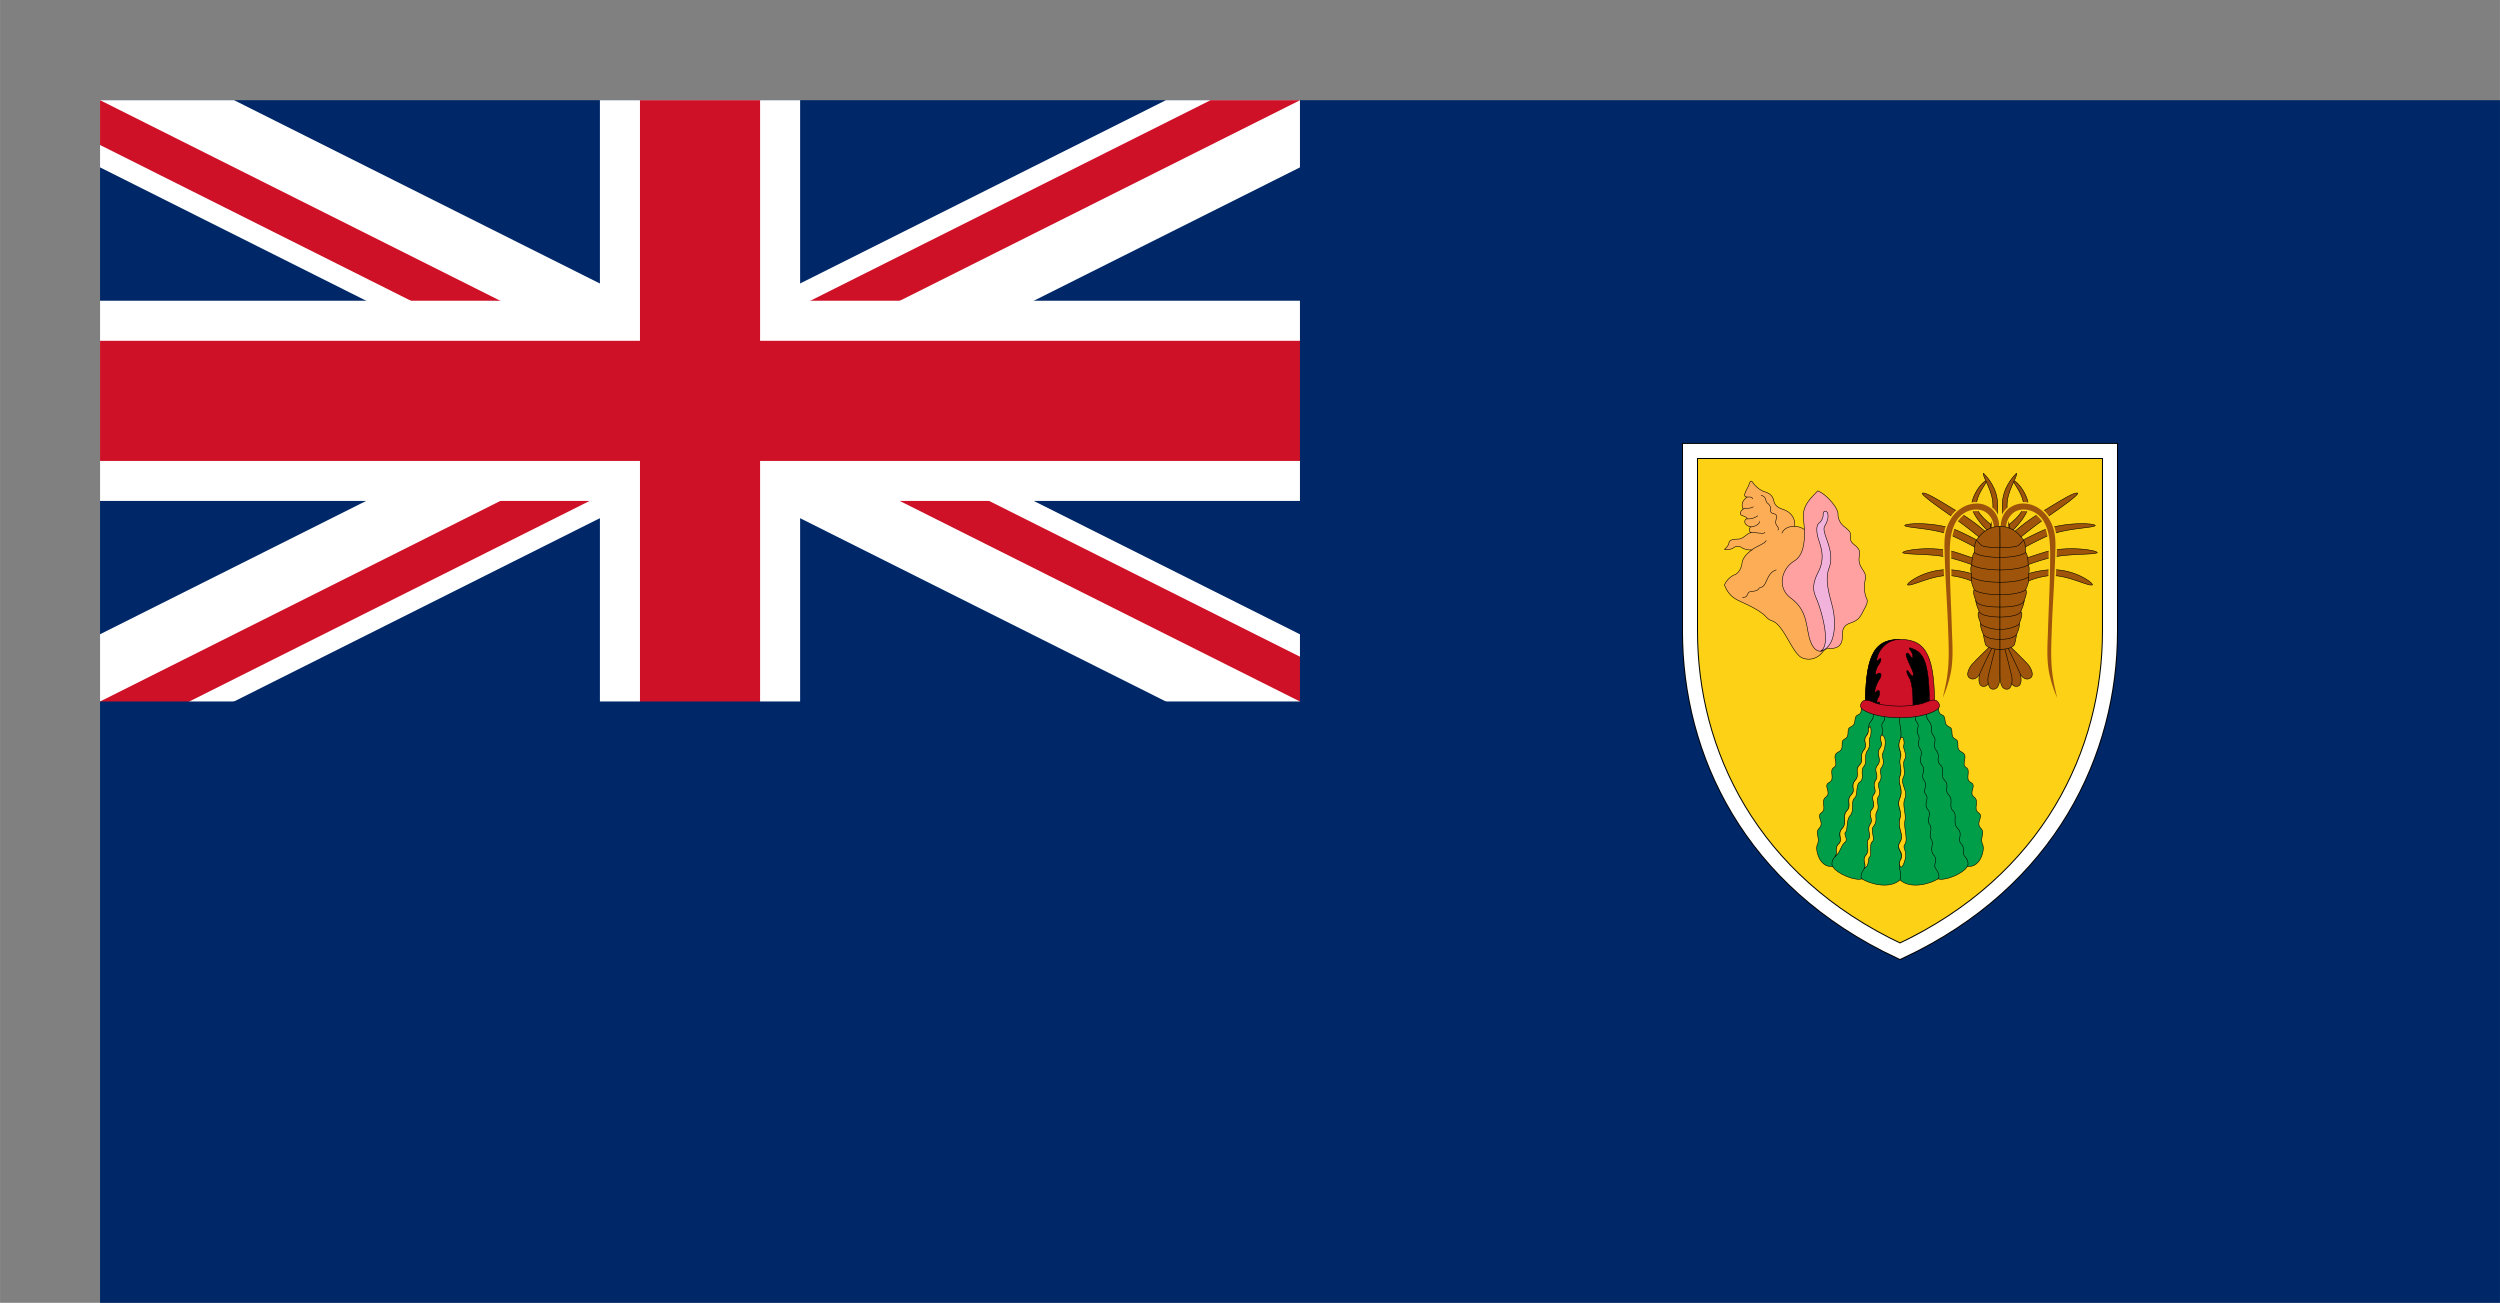 <svg id="Layer_1" data-name="Layer 1" xmlns="http://www.w3.org/2000/svg" xmlns:xlink="http://www.w3.org/1999/xlink" width="513.71mm" height="267.7mm" viewBox="0 0 1456.17 758.85">
  <rect x="0" y="0" width="1456.17" height="758.85" fill="#808080" stroke="none"/>
  <defs>
    <style>
      .cls-1, .cls-10, .cls-14, .cls-19, .cls-4, .cls-6, .cls-7, .cls-8 {
        fill: none;
      }

      .cls-2 {
        clip-path: url(#clip-path);
      }

      .cls-3 {
        fill: #002868;
      }

      .cls-10, .cls-4, .cls-7 {
        stroke: #fff;
      }

      .cls-4, .cls-6, .cls-7, .cls-8 {
        stroke-miterlimit: 40;
      }

      .cls-4, .cls-8 {
        stroke-width: 69.97px;
      }

      .cls-5 {
        clip-path: url(#clip-path-2);
      }

      .cls-6, .cls-8 {
        stroke: #ce1126;
      }

      .cls-6 {
        stroke-width: 46.65px;
      }

      .cls-7 {
        stroke-width: 116.62px;
      }

      .cls-20, .cls-9 {
        fill: #fcd116;
      }

      .cls-11, .cls-12, .cls-13, .cls-14, .cls-15, .cls-18, .cls-20, .cls-21, .cls-22, .cls-9 {
        stroke: #000;
      }

      .cls-10, .cls-9 {
        stroke-miterlimit: 10;
      }

      .cls-9 {
        stroke-width: 9.33px;
      }

      .cls-10 {
        stroke-width: 8.16px;
      }

      .cls-11 {
        fill: #fcad56;
      }

      .cls-11, .cls-12, .cls-13, .cls-14, .cls-15, .cls-16, .cls-18, .cls-19, .cls-20, .cls-21, .cls-22 {
        stroke-linecap: round;
        stroke-linejoin: round;
      }

      .cls-11, .cls-12, .cls-13, .cls-14, .cls-15, .cls-18, .cls-19, .cls-20, .cls-21, .cls-22 {
        stroke-width: 0.32px;
      }

      .cls-12 {
        fill: #ffa1a1;
      }

      .cls-13 {
        fill: #f1b2dc;
      }

      .cls-15, .cls-16, .cls-17 {
        fill: #9e540a;
      }

      .cls-16 {
        stroke: #fcd116;
        stroke-width: 1.75px;
      }

      .cls-18 {
        fill: #009e49;
      }

      .cls-19 {
        stroke: #009e49;
      }

      .cls-21 {
        fill: #ce1126;
      }
    </style>
    <clipPath id="clip-path" transform="translate(56.18 58.85)">
      <rect class="cls-1" x="2.07" y="-0.48" width="1397.93" height="700.48"/>
    </clipPath>
    <clipPath id="clip-path-2" transform="translate(56.18 58.85)">
      <path class="cls-1" d="M2.07-.48V174.64H759.28V349.76H701Zm699,0H351.55V408.13H2.07V349.76Z"/>
    </clipPath>
  </defs>
  <g class="cls-2">
    <g>
      <path class="cls-3" d="M2.07-.48H701C797.54,193,719.31,428.16,526.29,524.88S98.58,543.19,2.07,349.76Z" transform="translate(56.18 58.85)"/>
      <g>
        <path class="cls-4" d="M2.07-.48,701,349.76m-699,0L701-.48" transform="translate(56.18 58.85)"/>
        <g class="cls-5">
          <path class="cls-6" d="M2.07-.48,701,349.76m-699,0L701-.48" transform="translate(56.18 58.85)"/>
        </g>
        <path class="cls-7" d="M351.55-58.85v467M-56.18,174.64H759.28" transform="translate(56.18 58.85)"/>
        <path class="cls-8" d="M351.55-.48V408.13M2.07,174.64H759.28" transform="translate(56.18 58.85)"/>
      </g>
      <path class="cls-3" d="M2.07,349.76H701V-.48h699V700H2.07" transform="translate(56.18 58.85)"/>
    </g>
    <g>
      <path id="s" class="cls-9" d="M1172.83,203.83V308.9c0,70.05-34.94,145.49-122.31,186.36C963.15,454.39,928.2,379,928.2,308.9V203.83Z" transform="translate(56.18 58.85)"/>
      <path class="cls-10" d="M1172.83,203.83V308.9c0,70.05-34.94,145.49-122.31,186.36C963.15,454.39,928.2,379,928.2,308.9V203.83Z" transform="translate(56.18 58.85)"/>
      <g>
        <g>
          <path class="cls-11" d="M1006.39,319.55c-3.2,5.4-8.59,6.57-12.81,4.82-4.37-1.75-8.3-12-12.67-17.51-4.22-5.4-5.39-3.07-8.3-6.28-2.77-3.06-7.13-5.4-14-8.61-3.78-1.75-7.72-3.35-10.34-10.07a11.39,11.39,0,0,1,6-6c2.19-.73,3.93-3.94,4.23-6.71s2.62-5.55,5.82-7.74a10,10,0,0,1-6-1.31,3.94,3.94,0,0,0-4.81.14,7.28,7.28,0,0,1-5.24.88c.88-.73,2.48-2.34,2.62-3.79s1.9-2.19,5.25-2.19,5.38-3.8,8-3.8c-1.9,0-1.46-3.21-.44-3.35-4.66-.88-4.08-4.67-2.19-4.67-.14-.59-.72-1.17-2.91-1.9-2-.73-1-2.63.58-3.8-1.45-2.91-.14-5.1,2.19-7-3.21-.15.29-4.67,1.16-7.15s1.31-2.63,2.33-1.17,3.79,4.38,6.85,5.26c2.91.87,4.66,2.48,5.24,5s1.75,3.94,4.95,5.1c3.35,1,7.86,3.8,7.28,10.07a10,10,0,0,1,6.12,2.19" transform="translate(56.18 58.85)"/>
          <path class="cls-12" d="M1014.4,240.46a9.25,9.25,0,0,0,3.64,7.44c2.19,1.75,4.08,3.21,3.64,5.4s.44,3.79,2.33,5.25,3.5,3.21,2.92,6.13a9,9,0,0,0,1,6.86c1.16,2.19,3.2,3.94,2.33,7.44s-.44,8.18.72,10.51,0,3.94-2,7.88-3.2,5.25-7.42,6.71-4.66,3.94-4.66,8.47-3.06,7-8.74,6.13c-5.82,4.81-9.46-.88-10.92-8s-1.75-14.88-10.34-21.16c-8.44-6.42-5.1-17.22,2-21.6,7.14-4.23,6.26-16.78,5.39-24.51s4.37-12.12,8.3-16.35C1007.85,229.07,1014.4,237.1,1014.4,240.46Z" transform="translate(56.18 58.85)"/>
          <path class="cls-13" d="M1002,290.22c-1.61-3.79-3.35-7.59.87-15.76s1.6-14.59.29-18.83c-1.31-4.08-1.6-7.88,0-9.63a6.47,6.47,0,0,0,2.62-5.4c.15-2.62,2.33-1.75,2.62-.43s.59,3.5-1.74,7.44,6.55,14,2.47,24.66c-2.77,7.44.87,16.93,2.33,23.5s2.33,22.32-7.28,24.66C1010.76,317.22,1004.65,296.35,1002,290.22Z" transform="translate(56.18 58.85)"/>
          <path class="cls-14" d="M958.78,289.05a2.46,2.46,0,0,0,2.91-1.6c.44-1,.73-1.61,2.18-1.75s3.79-.44,4.37-1.61S970.43,284,972,281s2.47-6.57,6.41-7.88m10.77-25.4c-1.45,0-5.68.15-7.43,3.94m-12.08-22c3.49,1,2,3.35,3.78,4.67,3.21,2.48.3,5.11,2.92,5.84s2.47,1.16,1.89,4.08c-.87,3.36,2.33,3.5,1.16,5.69m-15.14,11.53c2-1.9,7.14-3.35,8.3-5.4m-8.44-4.67c3.05-.14,7.13,1,7.71-.14m-8.15-3.21c1.45,0,4.51-1,5.09-3.07m-7.28-1.6a9.64,9.64,0,0,0,6.12-1.76m-8.45-3.94c1.31-1,3.64.15,5.83-1.31m-3.64-5.69c1,0,3.2-.29,3.2,1" transform="translate(56.18 58.85)"/>
        </g>
        <g>
          <g id="L1">
            <path class="cls-15" d="M1100.75,257.39s-10.19-8.61-18.64-14.45-18.63-13-18.63-14.45c1.6-1.17,10.19,4.38,22,11.53a96.9,96.9,0,0,1,18.64,14.45Zm-.72,5.83A192.85,192.85,0,0,0,1080.37,253c-10.2-4.23-25.49-4.23-27.09-5.69,0-1.46,17.77-2.34,30.44,2.77a188.59,188.59,0,0,1,19.66,10.21Zm-.15,9.93a122.89,122.89,0,0,0-21.26-7.3c-10.19-2.34-24.75-1.46-26.5-2.77,0-1.46,18.05-4.38,31.6,0s19.51,7.15,19.51,7.15Zm-.58,10.07a46.1,46.1,0,0,0-18.93-6.72c-10.2-1-23.74,6.72-25.49,5.26,0-1.46,11.8-10.07,26.51-8.61,14.41,1.46,21.26,7.15,21.26,7.15Zm3.35-31.82s-10.34-9.48-10.34-15.9c0-5.7,6.26-14.45,9-14.45-1.46,2.92-6.27,8.75-6.27,14.45s10.93,13,10.93,13Z" transform="translate(56.18 58.85)"/>
            <path class="cls-15" d="M1102.65,251.4s2-9.48,2-15.9c0-8.61-6.12-16.49-5.54-18.68,2.19,2.19,8.3,8.61,8.3,18.68,0,8.75-1.45,13-1.45,13Z" transform="translate(56.18 58.85)"/>
            <g>
              <path id="ant" class="cls-16" d="M1105.12,248.34a10.45,10.45,0,0,0-2.76-7.15c-2.33-2.78-5.83-3.65-9.47-3.07a13.8,13.8,0,0,0-10.05,7.45c-2.91,5.39-3.2,11.23-3.35,16.92,0,19.7.73,27.73,1.31,47.14.15,5.69,1.17,17.37-1.45,26.56a66.36,66.36,0,0,1-3.93,11.38c1.16-4.81,1.74-7.29,2.33-10.94,1.6-9.49,1.16-18.39.87-27.15-.58-18-1.6-27.14-2.18-48.88-.15-6.57.43-11.53,3.49-16.79s8.74-9.34,15-9.34a12.76,12.76,0,0,1,7,1.76c4.37,2.33,6.41,7.15,6.41,12Z" transform="translate(56.18 58.85)"/>
              <path class="cls-17" d="M1105.12,248.34a10.45,10.45,0,0,0-2.76-7.15c-2.33-2.78-5.83-3.65-9.47-3.07a13.8,13.8,0,0,0-10.05,7.45c-2.91,5.39-3.2,11.23-3.35,16.92,0,19.7.73,27.73,1.31,47.14.15,5.69,1.17,17.37-1.45,26.56a66.36,66.36,0,0,1-3.93,11.38c1.16-4.81,1.74-7.29,2.33-10.94,1.6-9.49,1.16-18.39.87-27.15-.58-18-1.6-27.14-2.18-48.88-.15-6.57.43-11.53,3.49-16.79s8.74-9.34,15-9.34a12.76,12.76,0,0,1,7,1.76c4.37,2.33,6.41,7.15,6.41,12Z" transform="translate(56.18 58.85)"/>
            </g>
            <path class="cls-15" d="M1106,318.68s-4.08,7.29-7.14,12.55-5.53,6.42-7.86,4.81-.29-5.83,1.45-7.88S1104,316.63,1104,316.63Z" transform="translate(56.18 58.85)"/>
            <path class="cls-15" d="M1107,319.26s-1.61,8.32-2.92,14.3c-1.16,6-3.2,8-5.68,7.3s-2.18-5.4-1.16-7.88,7.13-15,7.13-15Z" transform="translate(56.18 58.85)"/>
            <path class="cls-15" d="M1108.76,319.55v14.6c0,6.13-1.45,8.61-4.22,8.46-2.62-.15-3.2-4.82-2.62-7.59s4.08-16.2,4.08-16.2Z" transform="translate(56.18 58.85)"/>
          </g>
          <g>
            <path class="cls-15" d="M1116.77,257.39s10.2-8.61,18.64-14.45,18.64-13,18.64-14.45c-1.6-1.17-10.19,4.38-22,11.53a96.9,96.9,0,0,0-18.64,14.45Zm.73,5.83A191.61,191.61,0,0,1,1137.16,253c10.19-4.23,25.48-4.23,27.08-5.69,0-1.46-17.76-2.34-30.43,2.77a188.59,188.59,0,0,0-19.66,10.21Zm.15,9.93a122.53,122.53,0,0,1,21.26-7.3c10.19-2.34,24.75-1.46,26.5-2.77,0-1.46-18.06-4.38-31.6,0-13.69,4.23-19.51,7.15-19.51,7.15Zm.58,10.07a46,46,0,0,1,18.93-6.72c10.19-1,23.73,6.72,25.48,5.26,0-1.46-11.79-10.07-26.5-8.61-14.42,1.46-21.26,7.15-21.26,7.15Zm-3.35-31.82s10.34-9.48,10.34-15.9c0-5.7-6.26-14.45-9-14.45,1.46,2.92,6.26,8.75,6.26,14.45s-10.92,13-10.92,13Z" transform="translate(56.18 58.85)"/>
            <path class="cls-15" d="M1114.88,251.4s-2-9.48-2-15.9c0-8.61,6.12-16.49,5.53-18.68-2.18,2.19-8.3,8.61-8.3,18.68,0,8.75,1.46,13,1.46,13Z" transform="translate(56.18 58.85)"/>
            <g>
              <path class="cls-16" d="M1112.4,248.34a10.41,10.41,0,0,1,2.77-7.15c2.33-2.78,5.82-3.65,9.47-3.07a13.78,13.78,0,0,1,10,7.45c2.92,5.39,3.21,11.23,3.35,16.92,0,19.7-.73,27.73-1.31,47.14-.14,5.69-1.16,17.37,1.46,26.56a65.52,65.52,0,0,0,3.93,11.38c-1.17-4.81-1.75-7.29-2.33-10.94-1.6-9.49-1.17-18.39-.87-27.15.58-18,1.6-27.14,2.18-48.88.15-6.57-.44-11.53-3.49-16.79-3.21-5.4-8.74-9.34-15-9.34a12.74,12.74,0,0,0-7,1.76c-4.37,2.33-6.41,7.15-6.41,12Z" transform="translate(56.18 58.85)"/>
              <path class="cls-17" d="M1112.4,248.34a10.41,10.41,0,0,1,2.77-7.15c2.33-2.78,5.82-3.65,9.47-3.07a13.78,13.78,0,0,1,10,7.45c2.92,5.39,3.21,11.23,3.35,16.92,0,19.7-.73,27.73-1.31,47.14-.14,5.69-1.16,17.37,1.46,26.56a65.52,65.52,0,0,0,3.93,11.38c-1.17-4.81-1.75-7.29-2.33-10.94-1.6-9.49-1.17-18.39-.87-27.15.58-18,1.6-27.14,2.18-48.88.15-6.57-.44-11.53-3.49-16.79-3.21-5.4-8.74-9.34-15-9.34a12.74,12.74,0,0,0-7,1.76c-4.37,2.33-6.41,7.15-6.41,12Z" transform="translate(56.18 58.85)"/>
            </g>
            <path class="cls-15" d="M1111.53,318.68s4.08,7.29,7.13,12.55,5.54,6.42,7.87,4.81.29-5.83-1.46-7.88-11.5-11.53-11.5-11.53Z" transform="translate(56.18 58.85)"/>
            <path class="cls-15" d="M1110.51,319.26s1.6,8.32,2.91,14.3,3.21,8,5.68,7.3c2.62-.58,2.19-5.4,1.17-7.88s-7.14-15-7.14-15Z" transform="translate(56.18 58.85)"/>
            <path class="cls-15" d="M1108.76,319.55v14.6c0,6.13,1.46,8.61,4.23,8.46,2.62-.15,3.2-4.82,2.62-7.59s-4.08-16.2-4.08-16.2Z" transform="translate(56.18 58.85)"/>
          </g>
          <g id="L2">
            <path class="cls-15" d="M1108.76,319.41c-7.71-.15-8.44-2.92-8.44-2.92a35.29,35.29,0,0,1-1.17-5.69c-.14-.29-2.18-4.67-1.6-6.57-.73-1.75-2.48-6-.87-6.71-.73-2-1.9-4.38-2-6.57-.58-1.61-2-5.11-.88-6.28,0,0-2.76-5.83-1.45-7.29,0,0-1.31-5.69,0-7.15,0,0,0-5.84,1.45-7.3,0,0,0-5.69,1.31-7.15,0,.29,4.08-8,13.69-8l-.14,12.41h.14Z" transform="translate(56.18 58.85)"/>
            <path class="cls-14" d="M1108.76,287.59c-12.37-.14-15-2.92-15-2.92m15-4.37c-12.37,0-16.45-2.92-16.45-2.92m16.45-4.23c-12.37-.15-16.45-2.92-16.45-2.92m16.45-4.38c-12.37-.15-15-2.92-15-2.92m14.86-2.77c.14,0-9.32,0-10.78-1.46l-2.77-2.77m13.69,57.64c-3.64,0-7.71-.58-9.61-2.77m9.61-3.07a20.72,20.72,0,0,1-10.92-2.77,7.18,7.18,0,0,1-.29-.73m11.21-3.65c-9-.14-11.5-2-12.08-3.06m12.08-2.78c-12.37,0-13.69-2.91-13.69-2.91l-.43-.88" transform="translate(56.18 58.85)"/>
          </g>
          <g>
            <path class="cls-15" d="M1108.76,319.41c7.72-.15,8.45-2.92,8.45-2.92a34.55,34.55,0,0,0,1.16-5.69c.15-.29,2.19-4.67,1.61-6.57.72-1.75,2.47-6,.87-6.71.73-2,1.89-4.38,2-6.57.58-1.61,2-5.11.87-6.28,0,0,2.77-5.83,1.46-7.29,0,0,1.31-5.69,0-7.15,0,0,0-5.84-1.46-7.3,0,0,0-5.69-1.31-7.15,0,.29-4.08-8-13.69-8l.15,12.41h-.15Z" transform="translate(56.18 58.85)"/>
            <path class="cls-14" d="M1108.76,287.59c12.38-.14,15-2.92,15-2.92m-15-4.37c12.38,0,16.46-2.92,16.46-2.92m-16.46-4.23c12.38-.15,16.46-2.92,16.46-2.92m-16.46-4.38c12.38-.15,15-2.92,15-2.92m-14.85-2.77c-.15,0,9.32,0,10.77-1.46l2.77-2.77m-13.69,57.64c3.64,0,7.72-.58,9.61-2.77m-9.61-3.07a20.68,20.68,0,0,0,10.92-2.77,5.88,5.88,0,0,0,.3-.73m-11.22-3.65c9-.14,11.51-2,12.09-3.06m-12.09-2.78c12.38,0,13.69-2.91,13.69-2.91l.44-.88" transform="translate(56.18 58.85)"/>
          </g>
        </g>
        <g>
          <g id="L3">
            <path class="cls-18" d="M1050.52,453.66c-6.27,5.84-18.35,2-22.14-.58-3.93,1.31-14.41-2.77-17.18-7.3-7.57,1-10.19-9.77-8.88-12.55,2-4.08-1.61-6.71,1-9.48,3.64-3.5-2-6.86,1.45-9.2s-.87-6.56,2.62-9.19-1.89-6.57,1.9-8.46-.44-6.86,2.76-8.76-1.89-6.71,2.48-8.9.44-6,3.78-7.59c3.65-1.9.3-5.84,3.65-7.15,3.78-1.61,1-5.84,4.22-7,2.76-1,1-3.65,2.76-6h21.56" transform="translate(56.18 58.85)"/>
            <path class="cls-14" d="M1036.1,352.39c-2.91,2.92.58,5.11-2.33,8.61s-.29,5.54-2.77,8.75,1.17,4.82-1.6,8.47c-2.77,3.5.58,5.69-2.47,8.61s.58,5.69-2.48,8.9.58,5.55-2.33,8.46c-3.06,3.07.44,6.28-2.47,9.2s.58,6.86-2.77,10.36.58,6.27-2,8.9-.29,5.55-2.18,7.44-2.19,4.53-1.46,5.69m30.58-92.37c-2.62,3.65,1.46,5.25-1,8.17-2.48,3.07,1,4.09-.87,7.59s1.45,4.38-1,7.88,1.31,6.28-1.31,9.78,1.31,5.4-1.17,8.9,1.17,5.55-1,8.17c-2.18,2.77,1.6,5.4-1.16,8.76-2.62,3.21,1.16,5.69-1,8.61s.87,6.27-1,8.75,1.31,6-1.46,9.2.58,5.4-1,7.59-2.91,5.4-1.31,6.27" transform="translate(56.18 58.85)"/>
          </g>
          <g>
            <path class="cls-18" d="M1050.52,453.66c6.26,5.84,18.34,2,22.13-.58,3.93,1.31,14.42-2.77,17.18-7.3,7.57,1,10.2-9.77,8.89-12.55-2-4.08,1.6-6.71-1-9.48-3.64-3.5,2-6.86-1.46-9.2s.87-6.56-2.62-9.19,1.89-6.57-1.89-8.46.43-6.86-2.77-8.76,1.89-6.71-2.48-8.9-.43-6-3.78-7.59c-3.64-1.9-.29-5.84-3.64-7.15-3.79-1.61-1-5.84-4.23-7-2.76-1-1-3.65-2.76-6h-21.55" transform="translate(56.18 58.85)"/>
            <path class="cls-14" d="M1064.93,352.39c2.91,2.92-.58,5.11,2.33,8.61s.29,5.54,2.77,8.75-1.17,4.82,1.6,8.47c2.77,3.5-.58,5.69,2.48,8.61s-.59,5.69,2.47,8.9-.58,5.55,2.33,8.46c3.06,3.07-.44,6.28,2.48,9.2s-.59,6.86,2.76,10.36-.58,6.27,2,8.9.29,5.55,2.19,7.44,2.18,4.53,1.45,5.69m-30.58-92.37c2.62,3.65-1.45,5.25,1,8.17,2.48,3.07-1,4.09.88,7.59s-1.46,4.38,1,7.88-1.32,6.28,1.31,9.78-1.31,5.4,1.16,8.9-1.16,5.55,1,8.17c2.18,2.77-1.6,5.4,1.17,8.76,2.62,3.21-1.17,5.69,1,8.61s-.87,6.27,1,8.75-1.31,6,1.46,9.2-.58,5.4,1,7.59,2.91,5.4,1.31,6.27" transform="translate(56.18 58.85)"/>
          </g>
          <path class="cls-19" d="M1050.52,453.66V351.51" transform="translate(56.18 58.85)"/>
          <path class="cls-14" d="M1050.52,356.77c-1.31,5.69,1.89,10.65,0,15.46s1.31,6.57.29,10.37,1.31,6.56-.29,10.65,2.18,7.3,0,12.69,1.45,6.57,0,12c-1.61,6.13,2.76,9.34,0,13.72s2.47,5.4.29,10.36,1.31,6.71-.29,11.67" transform="translate(56.18 58.85)"/>
          <path class="cls-20" d="M1052.7,375.15c-.73,1.61,2.18,5.4.58,8.32-1.74,2.77.88,7.15-.87,10.65s2.77,7.88,1,12,.87,9.19,0,13,1.89,11.09,0,13.72,1.89,3.5-.29,10.21-3.64,1-2.33-1c2.76-4.52-3.06-6-.29-10.36s-1.61-7.59,0-13.72c1.45-5.4-2.19-6.71,0-12s-1.61-8.61,0-12.69-.88-6.86.29-10.65-2.19-5.7-.29-10.37C1052,367.56,1053.43,373.55,1052.7,375.15Zm-12.23,4.67c-1,1.75,1.75,5.11-.73,8.47-1.75,2.33,1.17,5.1-1.31,8.46-1.6,2.34,1.6,5.25-.58,8.61-1.46,1.9,1,5.55-.73,8.32-1.75,2.92.87,5.25-2.19,9.05-1.74,2,1.32,7.15-.58,8.75s-.14,7.88-1.45,8.76,0,5.54-3.21,6.57c1.6-2.19-1.6-4.38,1-7.59s-.43-6.86,1.46-9.2-1.17-5.69,1-8.75-1.6-5.4,1-8.61c2.76-3.36-1-6,1.16-8.76,2.19-2.62-1.31-4.52,1-8.17s-1.6-5.4,1.17-8.9-1.17-6.28,1.31-9.78-.88-4.38,1-7.88C1043.38,370.48,1041.63,378.07,1040.47,379.82Zm-7.28-9.48c-1.46,2.33.58,5.1-1.6,8s0,6.86-2.19,9.34.58,7-2.18,8.91-1,7.58-3.21,9.48,0,7.3-2.47,10.07-1.31,8.46-2.77,9.78c-1.31,1.31,1.89,4.08-.44,6s-2.47,5.69-5.67,8.17c1.89-1.89-.59-4.67,2.18-7.44s-1.17-5.4,2-8.9-.15-7.3,2.77-10.36-.59-6.13,2.47-9.2c2.91-2.91-.58-5.1,2.33-8.46s-.44-5.84,2.48-8.9-.3-5.11,2.47-8.61c2.77-3.65-.87-5.26,1.6-8.47a5.55,5.55,0,0,0,1.17-3.94C1033.92,361.29,1033.92,369.17,1033.19,370.34Z" transform="translate(56.18 58.85)"/>
          <path class="cls-21" d="M1030.28,354.87c0-30.65,4.22-41.3,20.24-41.3s20.24,10.65,20.24,41.3Z" transform="translate(56.18 58.85)"/>
          <path class="cls-22" d="M1030.28,354.87c0-30.65,4.22-41.3,20.24-41.3-7.28,0-11.8,5.69-13,9.49s-.59,3.5,1,2,.87,1.75-.59,3.5c-1.31,1.75-2.62,6.86-.73,5.25s3.35.15,1.32,3.07c-2,2.77-3.79,9.48-1.75,7.15s2.47,1.46,1.16,3.36-1,3.64,0,2.77c1.17-.88,1,3.06,0,4.67Zm27.81-.59c0-4.52.14-15.17-2.33-18.67-1.75-2.78-1.75-5.7.29-2.49s3.06,1.61,1.6-1.6c-1.75-4.09-4.08-8.61-3.49-9.49s1.16-.58,2.62,1.61,1.74-1,.14-3.21-1.45-2.48,1.9-1c6,2.48,8.88,9.63,8.88,33.71Z" transform="translate(56.18 58.85)"/>
          <path class="cls-21" d="M1050.52,359.25c-6.41,0-13.4-1-18.06-2.92-5.53-2.19-5.83-4.09-3.93-6.42,1.45-1.75,4.37-.73,7.28.58s10.63,2,14.71,2,11.94-.87,14.7-2.19c2.92-1.16,5.83-2.18,7.28-.43,1.9,2.33,1.61,4.23-3.93,6.42C1063.91,358.22,1056.92,359.25,1050.52,359.25Z" transform="translate(56.18 58.85)"/>
        </g>
      </g>
    </g>
  </g>
</svg>
